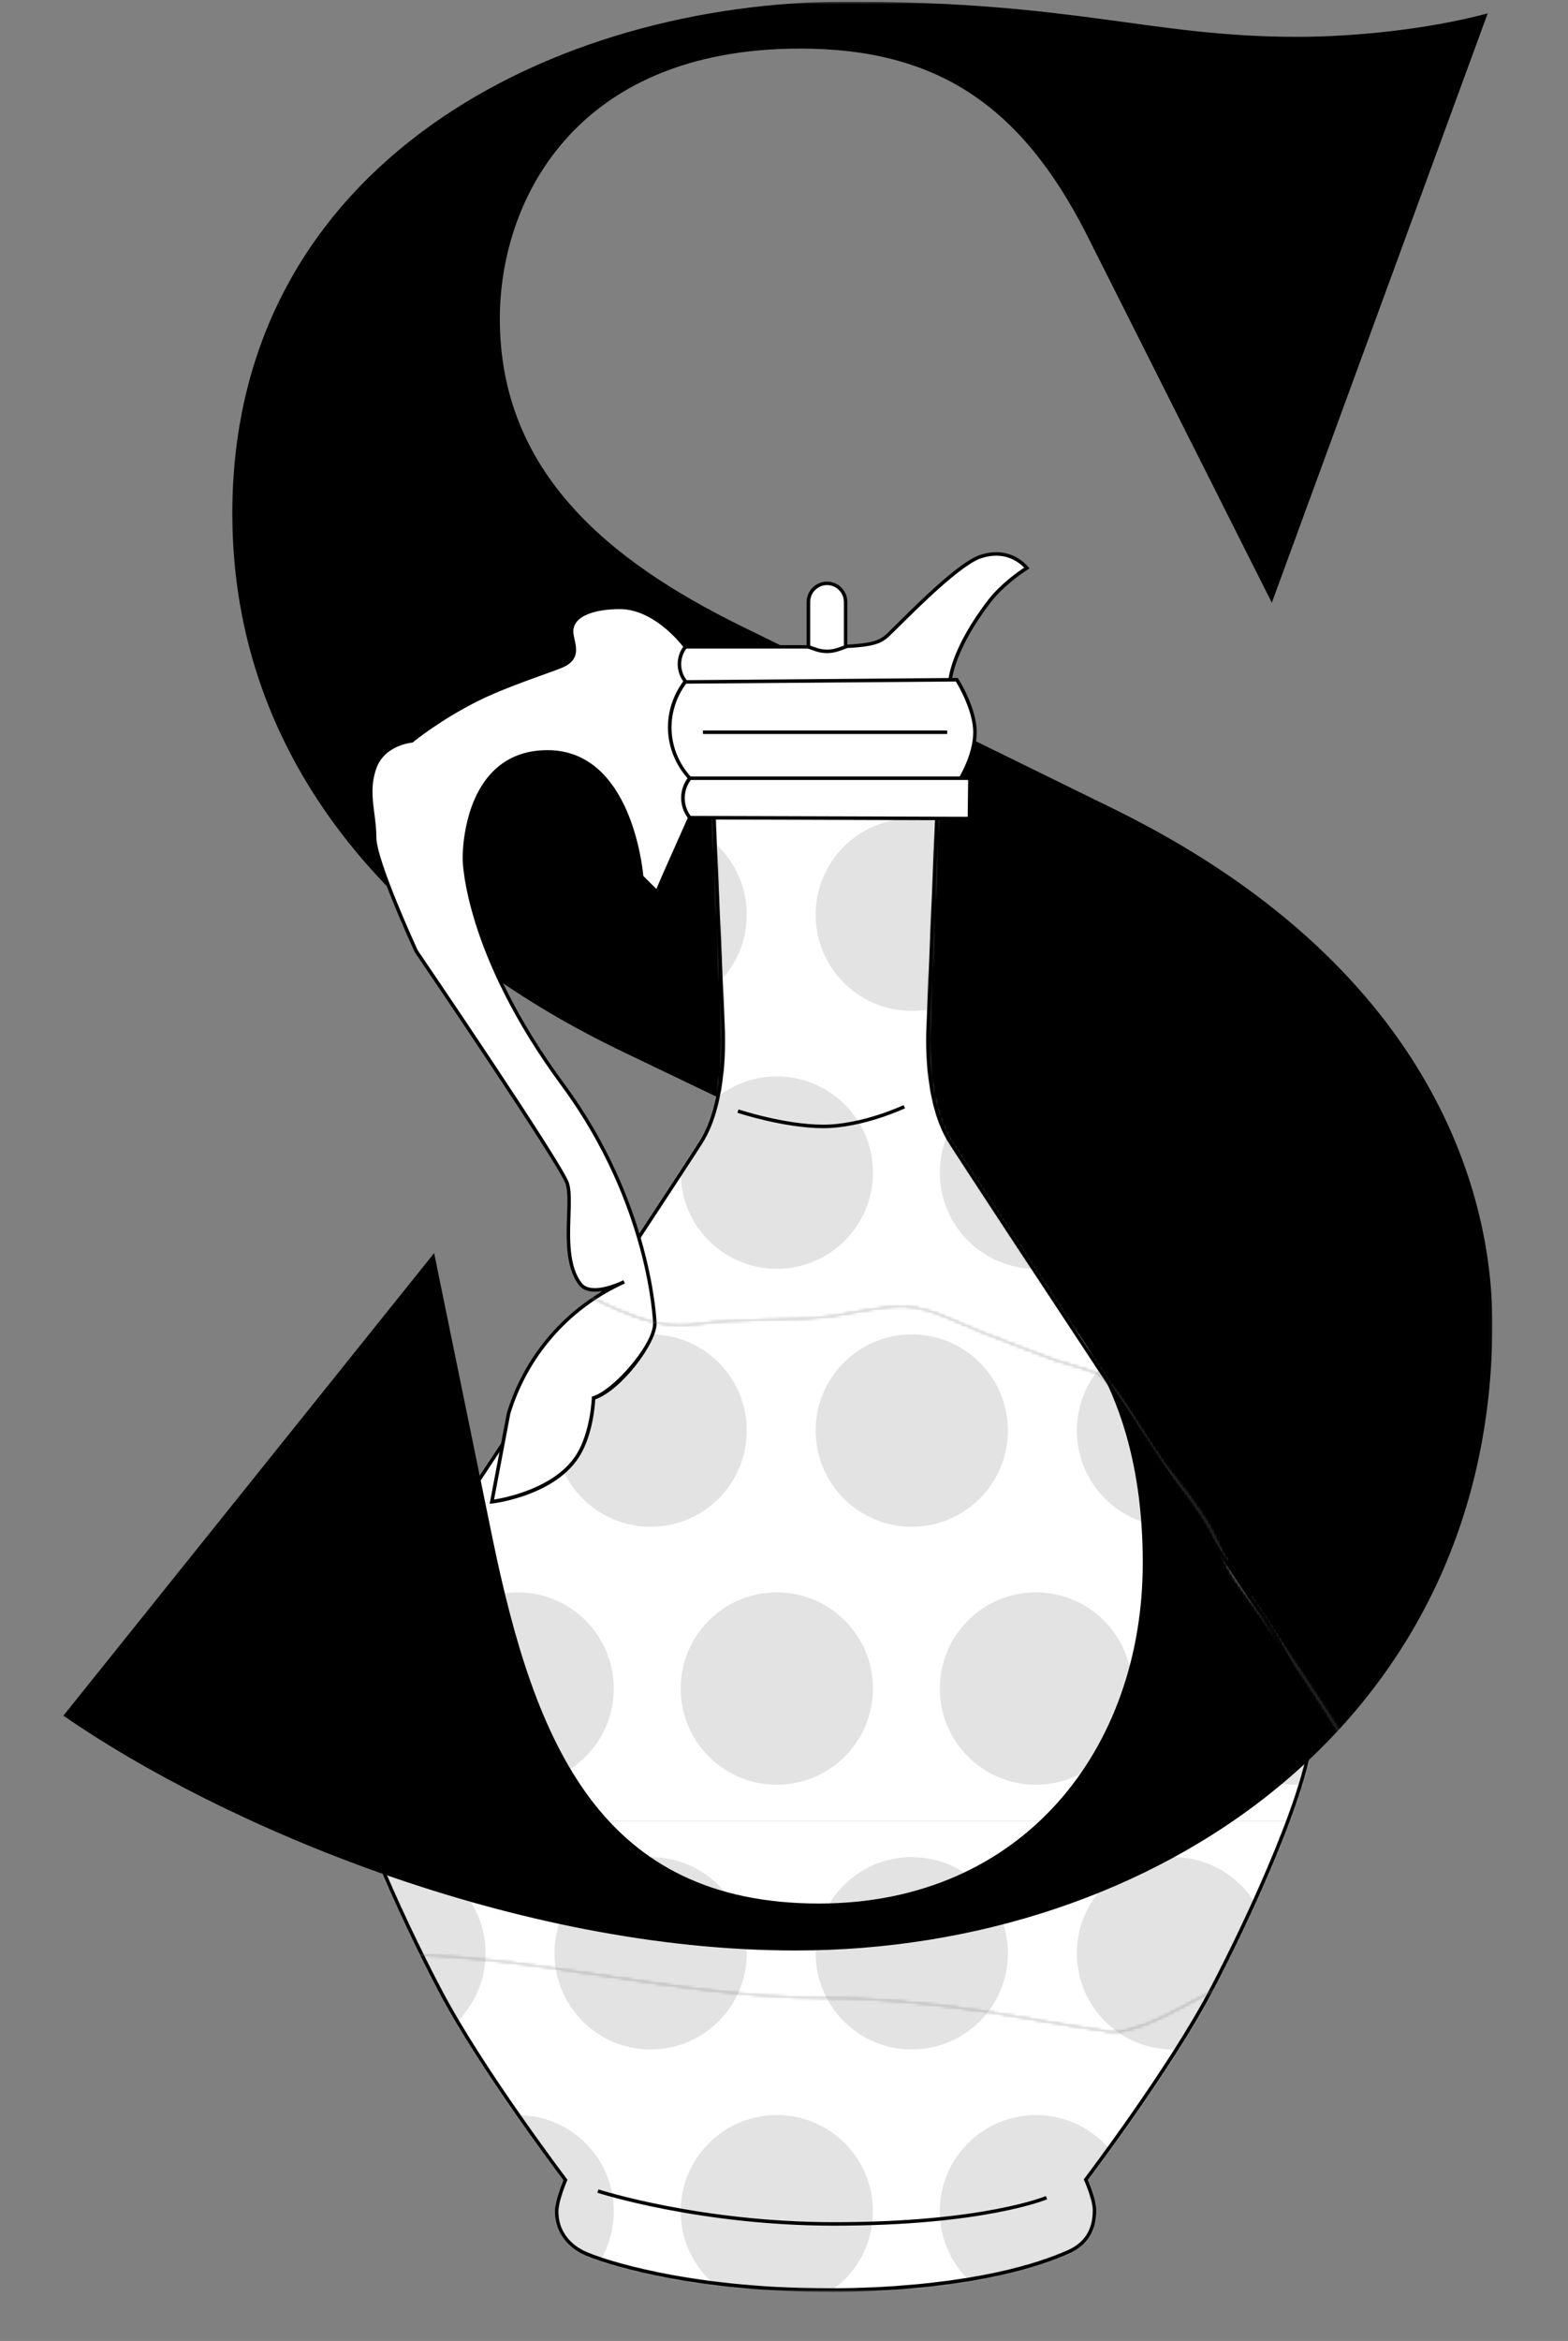 <svg width="561" height="837" viewBox="0 0 561 837" fill="none" xmlns="http://www.w3.org/2000/svg">
<rect x="0" y="0" width="561" height="837" fill="#808080" stroke="none"/>
<g clip-path="url(#clip0_63_300)">
<mask id="mask0_63_300" style="mask-type:luminance" maskUnits="userSpaceOnUse" x="-48" y="0" width="582" height="820">
<path d="M-6.669 535.057C-14.876 534.944 -27.444 531.912 -35.2 534.593C-45.626 538.202 -46.064 549.429 -47.004 558.626C-48.558 573.85 -46.44 593.498 -41.014 607.857C-35.814 621.603 -23.497 644.458 -8.549 649.307C-6.268 650.046 -6.932 648.756 -5.303 649.019C7.239 651.074 5.285 649.257 22.689 655.572V531.198C13.392 534.318 4.194 535.195 -6.669 535.057ZM22.677 0.582V531.185C26.586 529.869 30.495 528.153 34.568 525.948C55.192 514.708 70.379 498.757 84.124 479.962C96.016 463.685 114.974 449.188 132.215 439.389C143.919 432.748 156.925 434.615 167.525 441.895C179.579 450.165 192.648 455.465 205.367 461.066C220.115 467.557 233.058 475.752 249.347 473.434C264.02 471.341 279.257 472.331 294.005 470.99C303.44 470.138 314.692 466.73 324.115 467.131C333.137 467.507 343.812 473.521 352.02 476.616C361.054 480.037 370.038 483.621 379.11 486.941C374.085 485.011 392.705 491.038 392.693 491.026C401.301 497.166 408.669 513.405 415.773 522.577C421.926 530.521 428.404 538.252 433.328 547.111C437.3 554.266 437.989 559.278 443.177 566.32C454.366 581.494 464.904 596.893 475.079 612.769C479.74 620.037 484.351 627.417 489.351 634.471C491.669 637.742 492.596 640.223 492.934 639.797C493.009 639.458 493.072 639.12 493.097 638.769C493.009 641.451 492.671 644.871 493.059 639.371C493.034 639.596 492.997 639.734 492.947 639.809C491.681 645.448 483.762 648.067 481.056 653.492C478.499 658.63 479.452 664.494 477.672 669.719C475.83 675.119 471.395 680.858 468.087 685.432C459.579 697.172 448.678 704.327 435.771 710.805C425.785 715.83 410.962 725.227 399.622 726.543C397.429 726.794 394.384 725.942 392.217 725.641C377.957 723.724 363.823 720.792 349.589 718.787C331.295 716.206 313.352 714.364 294.907 714.339C241.666 714.239 189.34 698.25 136.05 698.701C124.021 698.801 124.133 699.766 112.906 695.055C83.398 682.662 55.067 667.488 24.982 656.424C24.168 656.123 23.416 655.848 22.677 655.585V819.479H533.945V0.582H22.677Z" fill="white"/>
</mask>
<g mask="url(#mask0_63_300)">
<path d="M155.321 448.047L176.309 550.469C191.421 623.507 214.927 680.595 293.003 680.595C366.041 680.595 408.857 625.186 408.857 558.864C408.857 484.986 371.078 447.208 306.435 416.145L224.162 376.688C141.049 337.23 83.122 271.748 83.122 183.598C83.122 57.669 198.976 0.582 303.077 0.582C385.35 0.582 411.375 13.175 464.265 13.175C483.574 13.175 510.439 10.656 532.267 4.78L455.031 215.5L388.708 83.695C365.202 37.521 334.979 17.372 286.287 17.372C204.853 17.372 178.828 72.781 178.828 113.917C178.828 168.486 217.446 200.388 265.299 223.895L398.783 289.378C511.279 344.786 533.946 425.38 533.946 473.233C533.946 615.952 413.054 697.385 284.608 697.385C184.704 697.385 79.764 652.891 22.677 613.433L155.321 448.047Z" fill="black"/>
</g>
<mask id="mask1_63_300" style="mask-type:luminance" maskUnits="userSpaceOnUse" x="-48" y="0" width="582" height="820">
<path d="M-6.669 535.057C-14.876 534.944 -27.444 531.912 -35.2 534.593C-45.626 538.202 -46.064 549.429 -47.004 558.626C-48.558 573.85 -46.44 593.498 -41.014 607.857C-35.814 621.603 -23.497 644.458 -8.549 649.307C-6.268 650.046 -6.932 648.756 -5.303 649.019C7.239 651.074 5.285 649.257 22.689 655.572V531.198C13.392 534.318 4.194 535.195 -6.669 535.057ZM22.677 0.582V531.185C26.586 529.869 30.495 528.153 34.568 525.948C55.192 514.708 70.379 498.757 84.124 479.962C96.016 463.685 114.974 449.188 132.215 439.389C143.919 432.748 156.925 434.615 167.525 441.895C179.579 450.165 192.648 455.465 205.367 461.066C220.115 467.557 233.058 475.752 249.347 473.434C264.02 471.341 279.257 472.331 294.005 470.99C303.44 470.138 314.692 466.73 324.115 467.131C333.137 467.507 343.812 473.521 352.02 476.616C361.054 480.037 370.038 483.621 379.11 486.941C374.085 485.011 392.705 491.038 392.693 491.026C401.301 497.166 408.669 513.405 415.773 522.577C421.926 530.521 428.404 538.252 433.328 547.111C437.3 554.266 437.989 559.278 443.177 566.32C454.366 581.494 464.904 596.893 475.079 612.769C479.74 620.037 484.351 627.417 489.351 634.471C491.669 637.742 492.596 640.223 492.934 639.797C493.009 639.458 493.072 639.12 493.097 638.769C493.009 641.451 492.671 644.871 493.059 639.371C493.034 639.596 492.997 639.734 492.947 639.809C491.681 645.448 483.762 648.067 481.056 653.492C478.499 658.63 479.452 664.494 477.672 669.719C475.83 675.119 471.395 680.858 468.087 685.432C459.579 697.172 448.678 704.327 435.771 710.805C425.785 715.83 410.962 725.227 399.622 726.543C397.429 726.794 394.384 725.942 392.217 725.641C377.957 723.724 363.823 720.792 349.589 718.787C331.295 716.206 313.352 714.364 294.907 714.339C241.666 714.239 189.34 698.25 136.05 698.701C124.021 698.801 124.133 699.766 112.906 695.055C83.398 682.662 55.067 667.488 24.982 656.424C24.168 656.123 23.416 655.848 22.677 655.585V819.479H533.945V0.582H22.677Z" fill="white"/>
</mask>
<g mask="url(#mask1_63_300)">
<mask id="mask2_63_300" style="mask-type:luminance" maskUnits="userSpaceOnUse" x="121" y="291" width="349" height="528">
<path d="M255.414 291.57L258.684 367.641C258.684 367.641 260.25 393.478 250.853 408.352C241.455 423.225 142.028 573.55 142.028 573.55C142.028 573.55 121.667 600.953 121.667 618.959C121.667 636.965 142.805 683.94 157.678 712.133C172.552 740.314 202.311 779.471 202.311 779.471C202.311 779.471 199.266 786.512 199.178 790.434C199.028 796.574 202.311 802.175 208.576 805.308C214.841 808.44 246.492 818.803 295.823 818.803C295.823 818.803 348.588 820.056 382.257 805.182C388.66 802.351 391.654 797.351 391.654 790.309C391.654 786.4 388.522 779.345 388.522 779.345C388.522 779.345 418.268 740.201 433.154 712.008C448.028 683.828 469.166 636.839 469.166 618.834C469.166 600.828 448.804 573.424 448.804 573.424C448.804 573.424 349.365 423.1 339.98 408.226C330.582 393.353 332.148 367.516 332.148 367.516L335.281 291.57" fill="white"/>
</mask>
<g mask="url(#mask2_63_300)">
<path d="M560.435 279.717H-94.88V651.061H560.435V279.717Z" fill="white"/>
<path d="M92.496 453.661C111.492 453.661 126.891 438.261 126.891 419.265C126.891 400.269 111.492 384.87 92.496 384.87C73.5 384.87 58.101 400.269 58.101 419.265C58.101 438.261 73.5 453.661 92.496 453.661Z" fill="#E3E3E3"/>
<path d="M185.207 453.661C204.203 453.661 219.602 438.261 219.602 419.265C219.602 400.269 204.203 384.87 185.207 384.87C166.211 384.87 150.812 400.269 150.812 419.265C150.812 438.261 166.211 453.661 185.207 453.661Z" fill="#E3E3E3"/>
<path d="M277.93 453.661C296.926 453.661 312.325 438.261 312.325 419.265C312.325 400.269 296.926 384.87 277.93 384.87C258.934 384.87 243.535 400.269 243.535 419.265C243.535 438.261 258.934 453.661 277.93 453.661Z" fill="#E3E3E3"/>
<path d="M370.641 453.661C389.637 453.661 405.036 438.261 405.036 419.265C405.036 400.269 389.637 384.87 370.641 384.87C351.645 384.87 336.246 400.269 336.246 419.265C336.246 438.261 351.645 453.661 370.641 453.661Z" fill="#E3E3E3"/>
<path d="M463.352 453.661C482.348 453.661 497.747 438.261 497.747 419.265C497.747 400.269 482.348 384.87 463.352 384.87C444.356 384.87 428.957 400.269 428.957 419.265C428.957 438.261 444.356 453.661 463.352 453.661Z" fill="#E3E3E3"/>
<path d="M92.496 638.13C111.492 638.13 126.891 622.731 126.891 603.735C126.891 584.739 111.492 569.339 92.496 569.339C73.5 569.339 58.101 584.739 58.101 603.735C58.101 622.731 73.5 638.13 92.496 638.13Z" fill="#E3E3E3"/>
<path d="M185.207 638.13C204.203 638.13 219.602 622.731 219.602 603.735C219.602 584.739 204.203 569.339 185.207 569.339C166.211 569.339 150.812 584.739 150.812 603.735C150.812 622.731 166.211 638.13 185.207 638.13Z" fill="#E3E3E3"/>
<path d="M277.93 638.13C296.926 638.13 312.325 622.731 312.325 603.735C312.325 584.739 296.926 569.339 277.93 569.339C258.934 569.339 243.535 584.739 243.535 603.735C243.535 622.731 258.934 638.13 277.93 638.13Z" fill="#E3E3E3"/>
<path d="M370.641 638.13C389.637 638.13 405.036 622.731 405.036 603.735C405.036 584.739 389.637 569.339 370.641 569.339C351.645 569.339 336.246 584.739 336.246 603.735C336.246 622.731 351.645 638.13 370.641 638.13Z" fill="#E3E3E3"/>
<path d="M463.352 638.13C482.348 638.13 497.747 622.731 497.747 603.735C497.747 584.739 482.348 569.339 463.352 569.339C444.356 569.339 428.957 584.739 428.957 603.735C428.957 622.731 444.356 638.13 463.352 638.13Z" fill="#E3E3E3"/>
<path d="M139.334 545.895C158.33 545.895 173.73 530.496 173.73 511.5C173.73 492.504 158.33 477.104 139.334 477.104C120.338 477.104 104.939 492.504 104.939 511.5C104.939 530.496 120.338 545.895 139.334 545.895Z" fill="#E3E3E3"/>
<path d="M232.784 545.895C251.781 545.895 267.18 530.496 267.18 511.5C267.18 492.504 251.781 477.104 232.784 477.104C213.788 477.104 198.389 492.504 198.389 511.5C198.389 530.496 213.788 545.895 232.784 545.895Z" fill="#E3E3E3"/>
<path d="M326.222 545.895C345.218 545.895 360.617 530.496 360.617 511.5C360.617 492.504 345.218 477.104 326.222 477.104C307.226 477.104 291.827 492.504 291.827 511.5C291.827 530.496 307.226 545.895 326.222 545.895Z" fill="#E3E3E3"/>
<path d="M419.672 545.895C438.668 545.895 454.067 530.496 454.067 511.5C454.067 492.504 438.668 477.104 419.672 477.104C400.676 477.104 385.276 492.504 385.276 511.5C385.276 530.496 400.676 545.895 419.672 545.895Z" fill="#E3E3E3"/>
<path d="M139.334 361.439C158.33 361.439 173.73 346.039 173.73 327.043C173.73 308.047 158.33 292.648 139.334 292.648C120.338 292.648 104.939 308.047 104.939 327.043C104.939 346.039 120.338 361.439 139.334 361.439Z" fill="#E3E3E3"/>
<path d="M232.784 361.439C251.781 361.439 267.18 346.039 267.18 327.043C267.18 308.047 251.781 292.648 232.784 292.648C213.788 292.648 198.389 308.047 198.389 327.043C198.389 346.039 213.788 361.439 232.784 361.439Z" fill="#E3E3E3"/>
<path d="M326.222 361.439C345.218 361.439 360.617 346.039 360.617 327.043C360.617 308.047 345.218 292.648 326.222 292.648C307.226 292.648 291.827 308.047 291.827 327.043C291.827 346.039 307.226 361.439 326.222 361.439Z" fill="#E3E3E3"/>
<path d="M419.672 361.439C438.668 361.439 454.067 346.039 454.067 327.043C454.067 308.047 438.668 292.648 419.672 292.648C400.676 292.648 385.276 308.047 385.276 327.043C385.276 346.039 400.676 361.439 419.672 361.439Z" fill="#E3E3E3"/>
</g>
<mask id="mask3_63_300" style="mask-type:luminance" maskUnits="userSpaceOnUse" x="121" y="291" width="349" height="528">
<path d="M255.414 291.57L258.684 367.641C258.684 367.641 260.25 393.478 250.853 408.352C241.455 423.225 142.028 573.55 142.028 573.55C142.028 573.55 121.667 600.953 121.667 618.959C121.667 636.965 142.805 683.94 157.678 712.133C172.552 740.314 202.311 779.471 202.311 779.471C202.311 779.471 199.266 786.512 199.178 790.434C199.028 796.574 202.311 802.175 208.576 805.308C214.841 808.44 246.492 818.803 295.823 818.803C295.823 818.803 348.588 820.056 382.257 805.182C388.66 802.351 391.654 797.351 391.654 790.309C391.654 786.4 388.522 779.345 388.522 779.345C388.522 779.345 418.268 740.201 433.154 712.008C448.028 683.828 469.166 636.839 469.166 618.834C469.166 600.828 448.804 573.424 448.804 573.424C448.804 573.424 349.365 423.1 339.98 408.226C330.582 393.353 332.148 367.516 332.148 367.516L335.281 291.57" fill="white"/>
</mask>
<g mask="url(#mask3_63_300)">
<path d="M560.435 651.061H-94.88V1022.41H560.435V651.061Z" fill="white"/>
<path d="M92.496 825.018C111.492 825.018 126.891 809.619 126.891 790.623C126.891 771.627 111.492 756.227 92.496 756.227C73.5 756.227 58.101 771.627 58.101 790.623C58.101 809.619 73.5 825.018 92.496 825.018Z" fill="#E3E3E3"/>
<path d="M185.207 825.018C204.203 825.018 219.602 809.619 219.602 790.623C219.602 771.627 204.203 756.227 185.207 756.227C166.211 756.227 150.812 771.627 150.812 790.623C150.812 809.619 166.211 825.018 185.207 825.018Z" fill="#E3E3E3"/>
<path d="M277.93 825.018C296.926 825.018 312.325 809.619 312.325 790.623C312.325 771.627 296.926 756.227 277.93 756.227C258.934 756.227 243.535 771.627 243.535 790.623C243.535 809.619 258.934 825.018 277.93 825.018Z" fill="#E3E3E3"/>
<path d="M370.641 825.018C389.637 825.018 405.036 809.619 405.036 790.623C405.036 771.627 389.637 756.227 370.641 756.227C351.645 756.227 336.246 771.627 336.246 790.623C336.246 809.619 351.645 825.018 370.641 825.018Z" fill="#E3E3E3"/>
<path d="M463.352 825.018C482.348 825.018 497.747 809.619 497.747 790.623C497.747 771.627 482.348 756.227 463.352 756.227C444.356 756.227 428.957 771.627 428.957 790.623C428.957 809.619 444.356 825.018 463.352 825.018Z" fill="#E3E3E3"/>
<path d="M139.334 732.783C158.33 732.783 173.73 717.384 173.73 698.388C173.73 679.392 158.33 663.992 139.334 663.992C120.338 663.992 104.939 679.392 104.939 698.388C104.939 717.384 120.338 732.783 139.334 732.783Z" fill="#E3E3E3"/>
<path d="M232.784 732.783C251.781 732.783 267.18 717.384 267.18 698.388C267.18 679.392 251.781 663.992 232.784 663.992C213.788 663.992 198.389 679.392 198.389 698.388C198.389 717.384 213.788 732.783 232.784 732.783Z" fill="#E3E3E3"/>
<path d="M326.222 732.783C345.218 732.783 360.617 717.384 360.617 698.388C360.617 679.392 345.218 663.992 326.222 663.992C307.226 663.992 291.827 679.392 291.827 698.388C291.827 717.384 307.226 732.783 326.222 732.783Z" fill="#E3E3E3"/>
<path d="M419.672 732.783C438.668 732.783 454.067 717.384 454.067 698.388C454.067 679.392 438.668 663.992 419.672 663.992C400.676 663.992 385.276 679.392 385.276 698.388C385.276 717.384 400.676 732.783 419.672 732.783Z" fill="#E3E3E3"/>
</g>
<path d="M298.542 819.442C296.838 819.442 295.873 819.417 295.798 819.417C245.689 819.417 214.038 808.716 208.299 805.846C202.047 802.714 198.401 796.938 198.563 790.397C198.651 786.851 200.994 781.012 201.608 779.533C198.864 775.887 171.21 739.036 157.139 712.409C142.629 684.918 121.052 637.341 121.052 618.946C121.052 600.94 140.699 574.289 141.526 573.161C142.503 571.683 241.041 422.699 250.326 408.001C259.51 393.466 258.082 367.917 258.057 367.654L254.774 291.57L256.027 291.52L259.31 367.591C259.372 368.644 260.776 393.792 251.378 408.665C242.081 423.375 143.543 572.372 142.541 573.875C142.315 574.176 122.292 601.341 122.292 618.946C122.292 637.115 143.781 684.442 158.229 711.82C172.914 739.637 202.498 778.681 202.799 779.069L203.024 779.358L202.874 779.696C202.849 779.759 199.879 786.675 199.791 790.422C199.641 796.562 202.949 801.774 208.838 804.719C214.514 807.551 245.902 818.151 295.785 818.151C296.324 818.164 348.813 819.229 381.968 804.581C388.032 801.9 390.989 797.213 390.989 790.271C390.989 786.537 387.945 779.633 387.907 779.571L387.757 779.232L387.982 778.932C388.283 778.543 417.879 739.499 432.552 711.682C446.999 684.304 468.489 636.977 468.489 618.809C468.489 601.216 448.453 574.038 448.252 573.775C447.237 572.246 348.688 423.25 339.39 408.54C329.992 393.666 331.396 368.518 331.459 367.453L334.591 291.52L335.844 291.57L332.712 367.516C332.699 367.779 331.271 393.34 340.443 407.875C349.728 422.573 448.265 571.557 449.267 573.061C450.082 574.164 469.729 600.815 469.729 618.821C469.729 637.228 448.152 684.805 433.642 712.284C419.583 738.91 391.942 775.749 389.185 779.408C389.824 780.886 392.217 786.738 392.217 790.284C392.217 797.677 388.934 802.864 382.444 805.734C353.487 818.577 309.844 819.442 298.542 819.442Z" fill="black"/>
<path d="M339.98 243.028C339.98 243.028 340.757 232.065 354.076 214.848C359.251 208.144 367.383 203.107 367.383 203.107C366.544 202.105 360.943 195.702 350.856 199.01C342.348 201.804 323.615 221.389 318.127 226.651C314.919 229.721 312.576 231.288 293.004 231.288C269.51 231.288 242.896 231.288 242.896 231.288V242.84L229.589 262.613L244.462 279.053H340.769L339.98 243.028Z" fill="white"/>
<path d="M341.395 279.667H244.174L243.986 279.466L228.787 262.663L242.269 242.653V230.661H293.004C312.187 230.661 314.556 229.208 317.701 226.201C318.528 225.411 319.655 224.283 320.996 222.955C328.79 215.224 343.287 200.839 350.655 198.421C360.567 195.163 366.33 200.877 367.859 202.706L368.323 203.258L367.709 203.634C367.634 203.684 359.614 208.696 354.565 215.224C341.821 231.714 340.656 242.452 340.606 243.041L341.395 279.667ZM244.738 278.414H340.117L339.353 243.003V242.978C339.39 242.527 340.305 231.626 353.575 214.46C357.985 208.746 364.401 204.298 366.418 202.97C364.501 200.952 359.376 196.855 351.044 199.599C343.964 201.93 329.041 216.728 321.873 223.832C320.52 225.173 319.392 226.301 318.553 227.09C315.17 230.335 312.664 231.902 292.991 231.902H243.51V243.016L243.409 243.179L230.365 262.538L244.738 278.414Z" fill="black"/>
<path d="M302.552 231.275L299.97 232.19C297.339 233.117 294.47 233.117 291.826 232.19L289.245 231.275V215.224C289.245 211.553 292.227 208.57 295.898 208.57C299.569 208.57 302.552 211.553 302.552 215.224V231.275Z" fill="white"/>
<path d="M295.898 233.518C294.445 233.518 293.004 233.28 291.613 232.791L288.605 231.726V215.236C288.605 211.227 291.876 207.956 295.885 207.956C299.895 207.956 303.166 211.227 303.166 215.236V231.726L300.158 232.791C298.793 233.267 297.352 233.518 295.898 233.518ZM289.871 230.837L292.039 231.601C294.532 232.478 297.276 232.478 299.757 231.601L301.925 230.837V215.224C301.925 211.903 299.219 209.197 295.898 209.197C292.578 209.197 289.871 211.903 289.871 215.224V230.837Z" fill="black"/>
<path d="M131.928 290.593L131.49 289.415C131.552 289.39 137.567 287.072 140.549 281.108C143.531 275.156 142.09 269.868 142.078 269.818L143.281 269.48C143.343 269.718 144.872 275.269 141.677 281.672C138.469 288.075 132.191 290.493 131.928 290.593Z" fill="black"/>
<path d="M298.479 795.785C250.388 795.785 214.088 784.132 213.725 784.006L214.114 782.816C214.477 782.929 250.601 794.532 298.479 794.532C351.758 794.532 373.961 785.284 374.174 785.184L374.663 786.337C374.45 786.425 352.058 795.785 298.479 795.785Z" fill="black"/>
<path d="M294.57 403.377C280.536 403.377 263.996 397.914 263.833 397.864L264.234 396.674C264.397 396.724 280.749 402.124 294.57 402.124C308.353 402.124 323.126 395.208 323.277 395.132L323.815 396.26C323.653 396.335 308.641 403.377 294.57 403.377Z" fill="black"/>
<path d="M245.238 243.805L342.322 243.028C342.322 243.028 348.813 253.203 348.813 261.824C348.813 270.444 343.212 279.053 343.212 279.053" fill="white"/>
<path d="M343.751 279.379L342.698 278.702C342.748 278.614 348.199 270.144 348.199 261.824C348.199 254.293 343.024 245.384 341.984 243.668L245.251 244.444L245.238 243.191L342.673 242.402L342.861 242.69C343.124 243.116 349.452 253.128 349.452 261.811C349.439 270.507 343.976 279.028 343.751 279.379Z" fill="black"/>
<path d="M338.889 261.185H251.503V262.438H338.889V261.185Z" fill="black"/>
<path d="M242.106 292.347L346.846 292.673L347.021 278.263H242.106V292.347Z" fill="white"/>
<path d="M347.46 293.3H346.833L241.479 292.974V277.624H347.648L347.46 293.3ZM242.733 291.721L346.219 292.034L346.382 278.877H242.733V291.721Z" fill="black"/>
<path d="M246.805 278.263L246.655 278.464C243.523 282.586 243.585 288.3 246.805 292.36L237.796 312.621L235.052 318.974L229.576 313.498C229.576 313.498 226.444 268.866 195.908 268.866C165.372 268.866 166.161 307.233 166.161 307.233C166.161 307.233 166.161 340.112 201.396 387.877C229.489 425.957 234.275 465.389 234.275 473.22C234.275 481.052 220.179 497.491 212.347 499.835C212.347 499.835 211.984 511.826 206.872 520.196C198.264 534.292 175.972 536.924 175.972 536.924L181.987 505.285C188.352 484.41 203.413 467.294 223.324 458.347C223.324 458.347 211.671 464.261 207.661 459.124C200.156 449.526 205.318 430.154 202.962 423.112C200.619 416.07 148.945 340.125 148.945 340.125C148.945 340.125 134.071 308.023 134.071 299.414C134.071 290.806 130.939 283.551 134.071 274.655C137.204 265.758 147.378 264.969 147.378 264.969C147.378 264.969 156.776 257.137 170.873 250.096C180.621 245.221 196.021 240.197 200.619 238.355C208.451 235.222 204.529 229.746 204.529 225.825C204.529 219.559 213.099 217.216 221.758 217.216C235.065 217.216 245.252 231.313 245.252 231.313C242.483 234.821 242.382 239.746 245.026 243.342L245.252 243.642L244.675 244.469C237.207 255.057 238.11 268.64 246.805 278.263Z" fill="white"/>
<path d="M175.195 537.638L181.36 505.16C186.986 486.715 199.291 471.216 215.693 461.567C212.473 462.144 209.077 461.956 207.16 459.5C202.261 453.222 202.599 442.922 202.887 434.653C203.05 429.891 203.188 425.769 202.361 423.3C200.068 416.421 148.932 341.228 148.418 340.463C147.754 339.06 133.432 308.048 133.432 299.402C133.432 296.532 133.069 293.763 132.731 291.094C132.016 285.619 131.352 280.456 133.47 274.429C136.452 265.959 145.624 264.53 147.115 264.355C148.381 263.327 157.528 256.047 170.572 249.519C177.726 245.936 187.901 242.289 194.642 239.871C197.161 238.969 199.153 238.255 200.381 237.766C205.832 235.586 205.13 232.39 204.378 229.007C204.128 227.892 203.902 226.827 203.902 225.825C203.902 219.008 213.124 216.59 221.757 216.59C235.227 216.59 245.327 230.361 245.753 230.937L246.028 231.325L245.728 231.701C243.134 234.972 243.046 239.608 245.527 242.978L246.016 243.642L245.176 244.845C237.921 255.195 238.761 268.477 247.281 277.875L247.632 278.263L247.169 278.877C244.212 282.774 244.262 288.175 247.319 291.996L247.557 292.297L238.398 312.909L235.29 320.114L228.987 313.811L228.975 313.573C228.95 313.135 225.529 269.53 195.933 269.53C188.277 269.53 181.962 272.011 177.175 276.898C166.537 287.761 166.8 307.058 166.8 307.258C166.8 307.597 167.226 340.526 201.91 387.539C233.498 430.355 234.914 472.845 234.914 473.258C234.914 480.388 222.158 497.191 212.974 500.336C212.849 502.616 212.072 512.954 207.423 520.559C198.752 534.744 176.987 537.475 176.06 537.588L175.195 537.638ZM222.221 459.525C203.15 468.559 188.753 485.224 182.588 505.448L176.762 536.159C180.897 535.495 198.94 531.974 206.345 519.845C211.307 511.713 211.733 499.91 211.733 499.797L211.746 499.346L212.172 499.221C219.377 497.053 233.649 480.876 233.649 473.195C233.649 472.794 232.245 430.731 200.882 388.228C165.936 340.852 165.522 307.546 165.522 307.208C165.51 306.406 165.246 287.197 176.248 275.958C181.285 270.82 187.888 268.214 195.895 268.214C225.491 268.214 229.852 309.651 230.165 313.185L234.826 317.846L237.207 312.333L246.066 292.41C242.946 288.225 242.908 282.499 245.978 278.263C237.383 268.44 236.631 254.757 244.124 244.056L244.45 243.592C241.793 239.909 241.806 234.921 244.437 231.25C242.733 229.057 233.373 217.78 221.732 217.78C213.713 217.78 205.13 219.873 205.13 225.762C205.13 226.639 205.343 227.629 205.581 228.681C206.333 232.077 207.26 236.3 200.82 238.868C199.567 239.37 197.574 240.084 195.043 240.999C188.34 243.404 178.203 247.051 171.111 250.597C157.252 257.526 147.842 265.32 147.742 265.395L147.591 265.52L147.391 265.533C147.291 265.545 137.58 266.397 134.623 274.805C132.605 280.556 133.257 285.581 133.946 290.894C134.297 293.6 134.66 296.407 134.66 299.364C134.66 307.747 149.333 339.498 149.483 339.812C151.538 342.831 201.183 415.82 203.526 422.874C204.416 425.556 204.278 429.778 204.115 434.665C203.839 442.734 203.501 452.796 208.125 458.71C211.069 462.47 218.876 459.575 221.845 458.284C222.246 458.096 222.635 457.921 223.036 457.733L223.574 458.861C223.512 458.936 222.998 459.187 222.221 459.525Z" fill="black"/>
</g>
<mask id="mask4_63_300" style="mask-type:luminance" maskUnits="userSpaceOnUse" x="-48" y="0" width="582" height="820">
<path d="M-6.669 535.057C-14.876 534.944 -27.444 531.912 -35.2 534.593C-45.626 538.202 -46.064 549.429 -47.004 558.626C-48.558 573.85 -46.44 593.498 -41.014 607.857C-35.814 621.603 -23.497 644.458 -8.549 649.307C-6.268 650.046 -6.932 648.756 -5.303 649.019C7.239 651.074 5.285 649.257 22.689 655.572V531.198C13.392 534.318 4.194 535.195 -6.669 535.057ZM22.677 0.582V531.185C26.586 529.869 30.495 528.153 34.568 525.948C55.192 514.708 70.379 498.757 84.124 479.962C96.016 463.685 114.974 449.188 132.215 439.389C143.919 432.748 156.925 434.615 167.525 441.895C179.579 450.165 192.648 455.465 205.367 461.066C220.115 467.557 233.058 475.752 249.347 473.434C264.02 471.341 279.257 472.331 294.005 470.99C303.44 470.138 314.692 466.73 324.115 467.131C333.137 467.507 343.812 473.521 352.02 476.616C361.054 480.037 370.038 483.621 379.11 486.941C374.085 485.011 392.705 491.038 392.693 491.026C401.301 497.166 408.669 513.405 415.773 522.577C421.926 530.521 428.404 538.252 433.328 547.111C437.3 554.266 437.989 559.278 443.177 566.32C454.366 581.494 464.904 596.893 475.079 612.769C479.74 620.037 484.351 627.417 489.351 634.471C491.669 637.742 492.596 640.223 492.934 639.797C493.009 639.458 493.072 639.12 493.097 638.769C493.009 641.451 492.671 644.871 493.059 639.371C493.034 639.596 492.997 639.734 492.947 639.809C491.681 645.448 483.762 648.067 481.056 653.492C478.499 658.63 479.452 664.494 477.672 669.719C475.83 675.119 471.395 680.858 468.087 685.432C459.579 697.172 448.678 704.327 435.771 710.805C425.785 715.83 410.962 725.227 399.622 726.543C397.429 726.794 394.384 725.942 392.217 725.641C377.957 723.724 363.823 720.792 349.589 718.787C331.295 716.206 313.352 714.364 294.907 714.339C241.666 714.239 189.34 698.25 136.05 698.701C124.021 698.801 124.133 699.766 112.906 695.055C83.398 682.662 55.067 667.488 24.982 656.424C24.168 656.123 23.416 655.848 22.677 655.585V819.479H533.945V0.582H22.677Z" fill="white"/>
</mask>
<g mask="url(#mask4_63_300)">
<path d="M447.575 568.988C445.182 565.53 442.751 562.097 440.283 558.676C439.706 557.887 438.616 557.411 437.714 557.999C436.925 558.513 436.423 559.716 437.037 560.568C439.506 563.976 441.924 567.422 444.33 570.881C444.894 571.682 446.009 572.134 446.899 571.557C447.7 571.043 448.177 569.853 447.575 568.988Z" fill="black"/>
</g>
<mask id="mask5_63_300" style="mask-type:luminance" maskUnits="userSpaceOnUse" x="-48" y="435" width="542" height="292">
<path d="M493.097 638.769C493.01 641.551 492.308 638.644 489.351 634.484C484.351 627.429 479.74 620.049 475.079 612.782C464.904 596.906 454.367 581.506 443.177 566.332C437.977 559.29 437.3 554.278 433.328 547.123C428.404 538.252 421.926 530.533 415.774 522.589C408.669 513.417 401.301 497.166 392.693 491.038C392.706 491.038 370.69 483.921 380.952 487.643C371.254 484.134 361.668 480.275 352.02 476.629C343.813 473.521 333.137 467.519 324.115 467.143C314.693 466.742 303.441 470.151 294.005 471.003C279.257 472.331 264.033 471.353 249.348 473.446C233.071 475.764 220.115 467.569 205.367 461.079C192.649 455.478 179.58 450.177 167.526 441.907C156.913 434.627 143.919 432.76 132.216 439.401C114.974 449.2 96.016 463.685 84.125 479.974C70.392 498.769 55.193 514.733 34.568 525.96C20.847 533.44 8.768 535.27 -6.681 535.069C-14.889 534.957 -27.456 531.924 -35.213 534.606C-45.638 538.214 -46.076 549.441 -47.016 558.639C-48.57 573.863 -46.452 593.51 -41.027 607.87C-35.827 621.615 -23.509 644.47 -8.561 649.32C-6.28 650.059 -6.945 648.768 -5.316 649.031C7.753 651.174 5.059 649.107 24.982 656.424C55.067 667.476 83.398 682.662 112.907 695.055C124.134 699.766 124.021 698.801 136.05 698.701C189.341 698.25 241.654 714.238 294.907 714.339C313.352 714.376 331.283 716.206 349.589 718.787C363.823 720.792 377.958 723.724 392.217 725.641C394.397 725.929 397.429 726.794 399.622 726.543C410.962 725.227 425.785 715.83 435.772 710.805C448.678 704.315 459.567 697.172 468.087 685.432C471.395 680.871 475.831 675.119 477.673 669.719C479.452 664.494 478.5 658.629 481.056 653.492C483.9 647.741 492.646 645.147 493.097 638.769C493.01 641.538 492.646 645.147 493.097 638.769Z" fill="white"/>
</mask>
<g mask="url(#mask5_63_300)">
<path d="M447.575 568.988C445.182 565.53 442.751 562.097 440.283 558.676C439.706 557.887 438.616 557.411 437.714 557.999C436.925 558.513 436.423 559.716 437.037 560.568C439.506 563.976 441.924 567.422 444.33 570.881C444.894 571.682 446.009 572.134 446.899 571.557C447.7 571.043 448.177 569.853 447.575 568.988Z" fill="black"/>
</g>
<mask id="mask6_63_300" style="mask-type:luminance" maskUnits="userSpaceOnUse" x="-48" y="435" width="542" height="292">
<path d="M493.097 638.769C493.01 641.551 492.308 638.644 489.351 634.484C484.351 627.429 479.74 620.049 475.079 612.782C464.904 596.906 454.367 581.506 443.177 566.332C437.977 559.29 437.3 554.278 433.328 547.123C428.404 538.252 421.926 530.533 415.774 522.589C408.669 513.417 401.301 497.166 392.693 491.038C392.706 491.038 370.69 483.921 380.952 487.643C371.254 484.134 361.668 480.275 352.02 476.629C343.813 473.521 333.137 467.519 324.115 467.143C314.693 466.742 303.441 470.151 294.005 471.003C279.257 472.331 264.033 471.353 249.348 473.446C233.071 475.764 220.115 467.569 205.367 461.079C192.649 455.478 179.58 450.177 167.526 441.907C156.913 434.627 143.919 432.76 132.216 439.401C114.974 449.2 96.016 463.685 84.125 479.974C70.392 498.769 55.193 514.733 34.568 525.96C20.847 533.44 8.768 535.27 -6.681 535.069C-14.889 534.957 -27.456 531.924 -35.213 534.606C-45.638 538.214 -46.076 549.441 -47.016 558.639C-48.57 573.863 -46.452 593.51 -41.027 607.87C-35.827 621.615 -23.509 644.47 -8.561 649.32C-6.28 650.059 -6.945 648.768 -5.316 649.031C7.753 651.174 5.059 649.107 24.982 656.424C55.067 667.476 83.398 682.662 112.907 695.055C124.134 699.766 124.021 698.801 136.05 698.701C189.341 698.25 241.654 714.238 294.907 714.339C313.352 714.376 331.283 716.206 349.589 718.787C363.823 720.792 377.958 723.724 392.217 725.641C394.397 725.929 397.429 726.794 399.622 726.543C410.962 725.227 425.785 715.83 435.772 710.805C448.678 704.315 459.567 697.172 468.087 685.432C471.395 680.871 475.831 675.119 477.673 669.719C479.452 664.494 478.5 658.629 481.056 653.492C483.9 647.741 492.646 645.147 493.097 638.769C493.01 641.538 492.646 645.147 493.097 638.769Z" fill="white"/>
</mask>
<g mask="url(#mask6_63_300)">
<mask id="mask7_63_300" style="mask-type:luminance" maskUnits="userSpaceOnUse" x="121" y="291" width="349" height="528">
<path d="M255.414 291.57L258.684 367.641C258.684 367.641 260.25 393.478 250.853 408.352C241.455 423.225 142.028 573.55 142.028 573.55C142.028 573.55 121.667 600.953 121.667 618.959C121.667 636.965 142.805 683.94 157.678 712.133C172.552 740.314 202.311 779.471 202.311 779.471C202.311 779.471 199.266 786.512 199.178 790.434C199.028 796.574 202.311 802.175 208.576 805.308C214.841 808.44 246.492 818.803 295.823 818.803C295.823 818.803 348.588 820.056 382.257 805.182C388.66 802.351 391.654 797.351 391.654 790.309C391.654 786.4 388.522 779.345 388.522 779.345C388.522 779.345 418.268 740.201 433.154 712.008C448.028 683.828 469.166 636.839 469.166 618.834C469.166 600.828 448.804 573.424 448.804 573.424C448.804 573.424 349.365 423.1 339.98 408.226C330.582 393.353 332.148 367.516 332.148 367.516L335.281 291.57" fill="white"/>
</mask>
<g mask="url(#mask7_63_300)">
<path d="M560.435 279.717H-94.88V651.061H560.435V279.717Z" fill="white"/>
<path d="M92.496 453.661C111.492 453.661 126.891 438.261 126.891 419.265C126.891 400.269 111.492 384.87 92.496 384.87C73.5 384.87 58.101 400.269 58.101 419.265C58.101 438.261 73.5 453.661 92.496 453.661Z" fill="#E3E3E3"/>
<path d="M185.207 453.661C204.203 453.661 219.602 438.261 219.602 419.265C219.602 400.269 204.203 384.87 185.207 384.87C166.211 384.87 150.812 400.269 150.812 419.265C150.812 438.261 166.211 453.661 185.207 453.661Z" fill="#E3E3E3"/>
<path d="M277.93 453.661C296.926 453.661 312.325 438.261 312.325 419.265C312.325 400.269 296.926 384.87 277.93 384.87C258.934 384.87 243.535 400.269 243.535 419.265C243.535 438.261 258.934 453.661 277.93 453.661Z" fill="#E3E3E3"/>
<path d="M370.641 453.661C389.637 453.661 405.036 438.261 405.036 419.265C405.036 400.269 389.637 384.87 370.641 384.87C351.645 384.87 336.246 400.269 336.246 419.265C336.246 438.261 351.645 453.661 370.641 453.661Z" fill="#E3E3E3"/>
<path d="M463.352 453.661C482.348 453.661 497.747 438.261 497.747 419.265C497.747 400.269 482.348 384.87 463.352 384.87C444.356 384.87 428.957 400.269 428.957 419.265C428.957 438.261 444.356 453.661 463.352 453.661Z" fill="#E3E3E3"/>
<path d="M92.496 638.13C111.492 638.13 126.891 622.731 126.891 603.735C126.891 584.739 111.492 569.339 92.496 569.339C73.5 569.339 58.101 584.739 58.101 603.735C58.101 622.731 73.5 638.13 92.496 638.13Z" fill="#E3E3E3"/>
<path d="M185.207 638.13C204.203 638.13 219.602 622.731 219.602 603.735C219.602 584.739 204.203 569.339 185.207 569.339C166.211 569.339 150.812 584.739 150.812 603.735C150.812 622.731 166.211 638.13 185.207 638.13Z" fill="#E3E3E3"/>
<path d="M277.93 638.13C296.926 638.13 312.325 622.731 312.325 603.735C312.325 584.739 296.926 569.339 277.93 569.339C258.934 569.339 243.535 584.739 243.535 603.735C243.535 622.731 258.934 638.13 277.93 638.13Z" fill="#E3E3E3"/>
<path d="M370.641 638.13C389.637 638.13 405.036 622.731 405.036 603.735C405.036 584.739 389.637 569.339 370.641 569.339C351.645 569.339 336.246 584.739 336.246 603.735C336.246 622.731 351.645 638.13 370.641 638.13Z" fill="#E3E3E3"/>
<path d="M463.352 638.13C482.348 638.13 497.747 622.731 497.747 603.735C497.747 584.739 482.348 569.339 463.352 569.339C444.356 569.339 428.957 584.739 428.957 603.735C428.957 622.731 444.356 638.13 463.352 638.13Z" fill="#E3E3E3"/>
<path d="M139.334 545.895C158.33 545.895 173.73 530.496 173.73 511.5C173.73 492.504 158.33 477.105 139.334 477.105C120.338 477.105 104.939 492.504 104.939 511.5C104.939 530.496 120.338 545.895 139.334 545.895Z" fill="#E3E3E3"/>
<path d="M232.784 545.895C251.781 545.895 267.18 530.496 267.18 511.5C267.18 492.504 251.781 477.105 232.784 477.105C213.788 477.105 198.389 492.504 198.389 511.5C198.389 530.496 213.788 545.895 232.784 545.895Z" fill="#E3E3E3"/>
<path d="M326.222 545.895C345.218 545.895 360.617 530.496 360.617 511.5C360.617 492.504 345.218 477.105 326.222 477.105C307.226 477.105 291.827 492.504 291.827 511.5C291.827 530.496 307.226 545.895 326.222 545.895Z" fill="#E3E3E3"/>
<path d="M419.672 545.895C438.668 545.895 454.067 530.496 454.067 511.5C454.067 492.504 438.668 477.105 419.672 477.105C400.676 477.105 385.276 492.504 385.276 511.5C385.276 530.496 400.676 545.895 419.672 545.895Z" fill="#E3E3E3"/>
</g>
<mask id="mask8_63_300" style="mask-type:luminance" maskUnits="userSpaceOnUse" x="121" y="291" width="349" height="528">
<path d="M255.414 291.57L258.684 367.641C258.684 367.641 260.25 393.478 250.853 408.352C241.455 423.225 142.028 573.55 142.028 573.55C142.028 573.55 121.667 600.953 121.667 618.959C121.667 636.965 142.805 683.94 157.678 712.133C172.552 740.314 202.311 779.471 202.311 779.471C202.311 779.471 199.266 786.512 199.178 790.434C199.028 796.574 202.311 802.175 208.576 805.308C214.841 808.44 246.492 818.803 295.823 818.803C295.823 818.803 348.588 820.056 382.257 805.182C388.66 802.351 391.654 797.351 391.654 790.309C391.654 786.4 388.522 779.345 388.522 779.345C388.522 779.345 418.268 740.201 433.154 712.008C448.028 683.828 469.166 636.839 469.166 618.834C469.166 600.828 448.804 573.424 448.804 573.424C448.804 573.424 349.365 423.1 339.98 408.226C330.582 393.353 332.148 367.516 332.148 367.516L335.281 291.57" fill="white"/>
</mask>
<g mask="url(#mask8_63_300)">
<path d="M560.435 651.061H-94.88V1022.41H560.435V651.061Z" fill="white"/>
<path d="M139.334 732.783C158.33 732.783 173.73 717.384 173.73 698.388C173.73 679.392 158.33 663.992 139.334 663.992C120.338 663.992 104.939 679.392 104.939 698.388C104.939 717.384 120.338 732.783 139.334 732.783Z" fill="#E3E3E3"/>
<path d="M232.784 732.783C251.781 732.783 267.18 717.384 267.18 698.388C267.18 679.392 251.781 663.992 232.784 663.992C213.788 663.992 198.389 679.392 198.389 698.388C198.389 717.384 213.788 732.783 232.784 732.783Z" fill="#E3E3E3"/>
<path d="M326.222 732.783C345.218 732.783 360.617 717.384 360.617 698.388C360.617 679.392 345.218 663.992 326.222 663.992C307.226 663.992 291.827 679.392 291.827 698.388C291.827 717.384 307.226 732.783 326.222 732.783Z" fill="#E3E3E3"/>
<path d="M419.672 732.783C438.668 732.783 454.067 717.384 454.067 698.388C454.067 679.392 438.668 663.992 419.672 663.992C400.676 663.992 385.276 679.392 385.276 698.388C385.276 717.384 400.676 732.783 419.672 732.783Z" fill="#E3E3E3"/>
</g>
<path d="M298.542 819.442C296.838 819.442 295.873 819.417 295.798 819.417C245.689 819.417 214.038 808.716 208.299 805.846C202.047 802.714 198.401 796.938 198.563 790.397C198.651 786.851 200.994 781.012 201.608 779.533C198.864 775.887 171.21 739.036 157.139 712.409C142.629 684.918 121.052 637.341 121.052 618.946C121.052 600.94 140.699 574.289 141.526 573.161C142.503 571.683 241.041 422.699 250.326 408.001C259.51 393.466 258.082 367.917 258.057 367.654L254.774 291.57L256.027 291.52L259.31 367.591C259.372 368.644 260.776 393.792 251.378 408.665C242.081 423.375 143.543 572.372 142.541 573.875C142.315 574.176 122.292 601.341 122.292 618.946C122.292 637.115 143.781 684.442 158.229 711.82C172.914 739.637 202.498 778.681 202.799 779.069L203.024 779.358L202.874 779.696C202.849 779.759 199.879 786.675 199.791 790.422C199.641 796.562 202.949 801.774 208.838 804.719C214.514 807.551 245.902 818.151 295.785 818.151C296.324 818.164 348.813 819.229 381.968 804.581C388.032 801.9 390.989 797.213 390.989 790.271C390.989 786.537 387.945 779.633 387.907 779.571L387.757 779.232L387.982 778.932C388.283 778.543 417.879 739.499 432.552 711.682C446.999 684.304 468.489 636.977 468.489 618.809C468.489 601.216 448.453 574.038 448.252 573.775C447.237 572.246 348.688 423.25 339.39 408.54C329.992 393.666 331.396 368.518 331.459 367.453L334.591 291.52L335.844 291.57L332.712 367.516C332.699 367.779 331.271 393.34 340.443 407.875C349.728 422.573 448.265 571.557 449.267 573.061C450.082 574.164 469.729 600.815 469.729 618.821C469.729 637.228 448.152 684.805 433.642 712.284C419.583 738.91 391.942 775.749 389.185 779.408C389.824 780.886 392.217 786.738 392.217 790.284C392.217 797.677 388.934 802.864 382.444 805.734C353.487 818.577 309.844 819.442 298.542 819.442Z" fill="black"/>
<path d="M246.805 278.263L246.655 278.464C243.523 282.586 243.585 288.3 246.805 292.36L237.796 312.621L235.052 318.974L229.576 313.498C229.576 313.498 226.444 268.866 195.908 268.866C165.372 268.866 166.161 307.233 166.161 307.233C166.161 307.233 166.161 340.112 201.396 387.877C229.489 425.957 234.275 465.389 234.275 473.221C234.275 481.052 220.179 497.491 212.347 499.835C212.347 499.835 211.984 511.826 206.872 520.196C198.264 534.293 175.972 536.924 175.972 536.924L181.987 505.285C188.352 484.41 203.413 467.294 223.324 458.347C223.324 458.347 211.671 464.261 207.661 459.124C200.156 449.526 205.318 430.154 202.962 423.112C200.619 416.07 148.945 340.125 148.945 340.125C148.945 340.125 134.071 308.023 134.071 299.414C134.071 290.806 130.939 283.551 134.071 274.655C137.204 265.758 147.378 264.969 147.378 264.969C147.378 264.969 156.776 257.138 170.873 250.096C180.621 245.221 196.021 240.197 200.619 238.355C208.451 235.222 204.529 229.747 204.529 225.825C204.529 219.56 213.099 217.216 221.758 217.216C235.065 217.216 245.252 231.313 245.252 231.313C242.483 234.821 242.382 239.746 245.026 243.342L245.252 243.643L244.675 244.47C237.207 255.058 238.11 268.64 246.805 278.263Z" fill="white"/>
<path d="M175.195 537.638L181.36 505.16C186.986 486.715 199.291 471.216 215.693 461.567C212.473 462.144 209.077 461.956 207.16 459.5C202.261 453.222 202.599 442.922 202.887 434.653C203.05 429.891 203.188 425.769 202.361 423.3C200.068 416.421 148.932 341.228 148.418 340.463C147.754 339.06 133.432 308.048 133.432 299.402C133.432 296.532 133.069 293.763 132.731 291.094C132.016 285.619 131.352 280.456 133.47 274.429C136.452 265.959 145.624 264.53 147.115 264.355C148.381 263.327 157.528 256.047 170.572 249.519C177.726 245.936 187.901 242.289 194.642 239.871C197.161 238.969 199.153 238.255 200.381 237.766C205.832 235.586 205.13 232.39 204.378 229.007C204.128 227.892 203.902 226.827 203.902 225.825C203.902 219.008 213.124 216.59 221.757 216.59C235.227 216.59 245.327 230.361 245.753 230.937L246.028 231.325L245.728 231.701C243.134 234.972 243.046 239.608 245.527 242.978L246.016 243.642L245.176 244.845C237.921 255.195 238.761 268.477 247.281 277.875L247.632 278.263L247.169 278.877C244.212 282.774 244.262 288.175 247.319 291.996L247.557 292.297L238.398 312.909L235.29 320.114L228.987 313.811L228.975 313.573C228.95 313.135 225.529 269.53 195.933 269.53C188.277 269.53 181.962 272.011 177.175 276.898C166.537 287.761 166.8 307.058 166.8 307.258C166.8 307.597 167.226 340.526 201.91 387.539C233.498 430.355 234.914 472.845 234.914 473.258C234.914 480.388 222.158 497.191 212.974 500.336C212.849 502.616 212.072 512.954 207.423 520.559C198.752 534.744 176.987 537.475 176.06 537.588L175.195 537.638ZM222.221 459.525C203.15 468.559 188.753 485.224 182.588 505.448L176.762 536.159C180.897 535.495 198.94 531.974 206.345 519.845C211.307 511.713 211.733 499.91 211.733 499.797L211.746 499.346L212.172 499.221C219.377 497.053 233.649 480.876 233.649 473.195C233.649 472.794 232.245 430.731 200.882 388.228C165.936 340.852 165.522 307.546 165.522 307.208C165.51 306.406 165.246 287.197 176.248 275.958C181.285 270.82 187.888 268.214 195.895 268.214C225.491 268.214 229.852 309.651 230.165 313.185L234.826 317.846L237.207 312.333L246.066 292.41C242.946 288.225 242.908 282.499 245.978 278.263C237.383 268.44 236.631 254.757 244.124 244.056L244.45 243.592C241.793 239.909 241.806 234.921 244.437 231.25C242.733 229.057 233.373 217.78 221.732 217.78C213.713 217.78 205.13 219.873 205.13 225.762C205.13 226.639 205.343 227.629 205.581 228.681C206.333 232.077 207.26 236.3 200.82 238.868C199.567 239.37 197.574 240.084 195.043 240.999C188.34 243.404 178.203 247.051 171.111 250.597C157.252 257.526 147.842 265.32 147.742 265.395L147.591 265.52L147.391 265.533C147.291 265.545 137.58 266.397 134.623 274.805C132.605 280.556 133.257 285.581 133.946 290.894C134.297 293.6 134.66 296.407 134.66 299.364C134.66 307.747 149.333 339.498 149.483 339.812C151.538 342.831 201.183 415.82 203.526 422.874C204.416 425.556 204.278 429.778 204.115 434.665C203.839 442.734 203.501 452.796 208.125 458.71C211.069 462.47 218.876 459.575 221.845 458.284C222.246 458.096 222.635 457.921 223.036 457.733L223.574 458.861C223.512 458.936 222.998 459.187 222.221 459.525Z" fill="black"/>
</g>
<mask id="mask9_63_300" style="mask-type:luminance" maskUnits="userSpaceOnUse" x="-48" y="435" width="542" height="292">
<path d="M493.097 638.769C493.01 641.551 492.308 638.644 489.351 634.484C484.351 627.429 479.74 620.049 475.079 612.782C464.904 596.906 454.367 581.506 443.177 566.332C437.977 559.29 437.3 554.278 433.328 547.123C428.404 538.252 421.926 530.533 415.774 522.589C408.669 513.417 401.301 497.166 392.693 491.038C392.706 491.038 370.69 483.921 380.952 487.643C371.254 484.134 361.668 480.275 352.02 476.629C343.813 473.521 333.137 467.519 324.115 467.143C314.693 466.742 303.441 470.151 294.005 471.003C279.257 472.331 264.033 471.353 249.348 473.446C233.071 475.764 220.115 467.569 205.367 461.079C192.649 455.478 179.58 450.177 167.526 441.907C156.913 434.627 143.919 432.76 132.216 439.401C114.974 449.2 96.016 463.685 84.125 479.974C70.392 498.769 55.193 514.733 34.568 525.96C20.847 533.44 8.768 535.27 -6.681 535.069C-14.889 534.957 -27.456 531.924 -35.213 534.606C-45.638 538.214 -46.076 549.441 -47.016 558.639C-48.57 573.863 -46.452 593.51 -41.027 607.87C-35.827 621.615 -23.509 644.47 -8.561 649.32C-6.28 650.059 -6.945 648.768 -5.316 649.031C7.753 651.174 5.059 649.107 24.982 656.424C55.067 667.476 83.398 682.662 112.907 695.055C124.134 699.766 124.021 698.801 136.05 698.701C189.341 698.25 241.654 714.238 294.907 714.339C313.352 714.376 331.283 716.206 349.589 718.787C363.823 720.792 377.958 723.724 392.217 725.641C394.397 725.929 397.429 726.794 399.622 726.543C410.962 725.227 425.785 715.83 435.772 710.805C448.678 704.315 459.567 697.172 468.087 685.432C471.395 680.871 475.831 675.119 477.673 669.719C479.452 664.494 478.5 658.629 481.056 653.492C483.9 647.741 492.646 645.147 493.097 638.769C493.01 641.538 492.646 645.147 493.097 638.769Z" fill="white"/>
</mask>
<g mask="url(#mask9_63_300)">
<path d="M155.321 448.047L176.309 550.469C191.421 623.507 214.927 680.595 293.003 680.595C366.041 680.595 408.857 625.186 408.857 558.864C408.857 484.986 371.078 447.208 306.435 416.145L224.162 376.688C141.049 337.23 83.122 271.748 83.122 183.598C83.122 57.669 198.976 0.582 303.077 0.582C385.35 0.582 411.375 13.175 464.265 13.175C483.574 13.175 510.439 10.656 532.267 4.78L455.031 215.5L388.708 83.695C365.202 37.521 334.979 17.372 286.287 17.372C204.853 17.372 178.828 72.781 178.828 113.917C178.828 168.486 217.446 200.388 265.299 223.895L398.783 289.378C511.279 344.786 533.946 425.38 533.946 473.233C533.946 615.952 413.054 697.385 284.608 697.385C184.704 697.385 79.764 652.891 22.677 613.433L155.321 448.047Z" fill="black"/>
</g>
</g>
<defs>
<clipPath id="clip0_63_300">
<rect width="560.099" height="835.763" fill="white" transform="translate(0.035 0.582)"/>
</clipPath>
</defs>
</svg>
